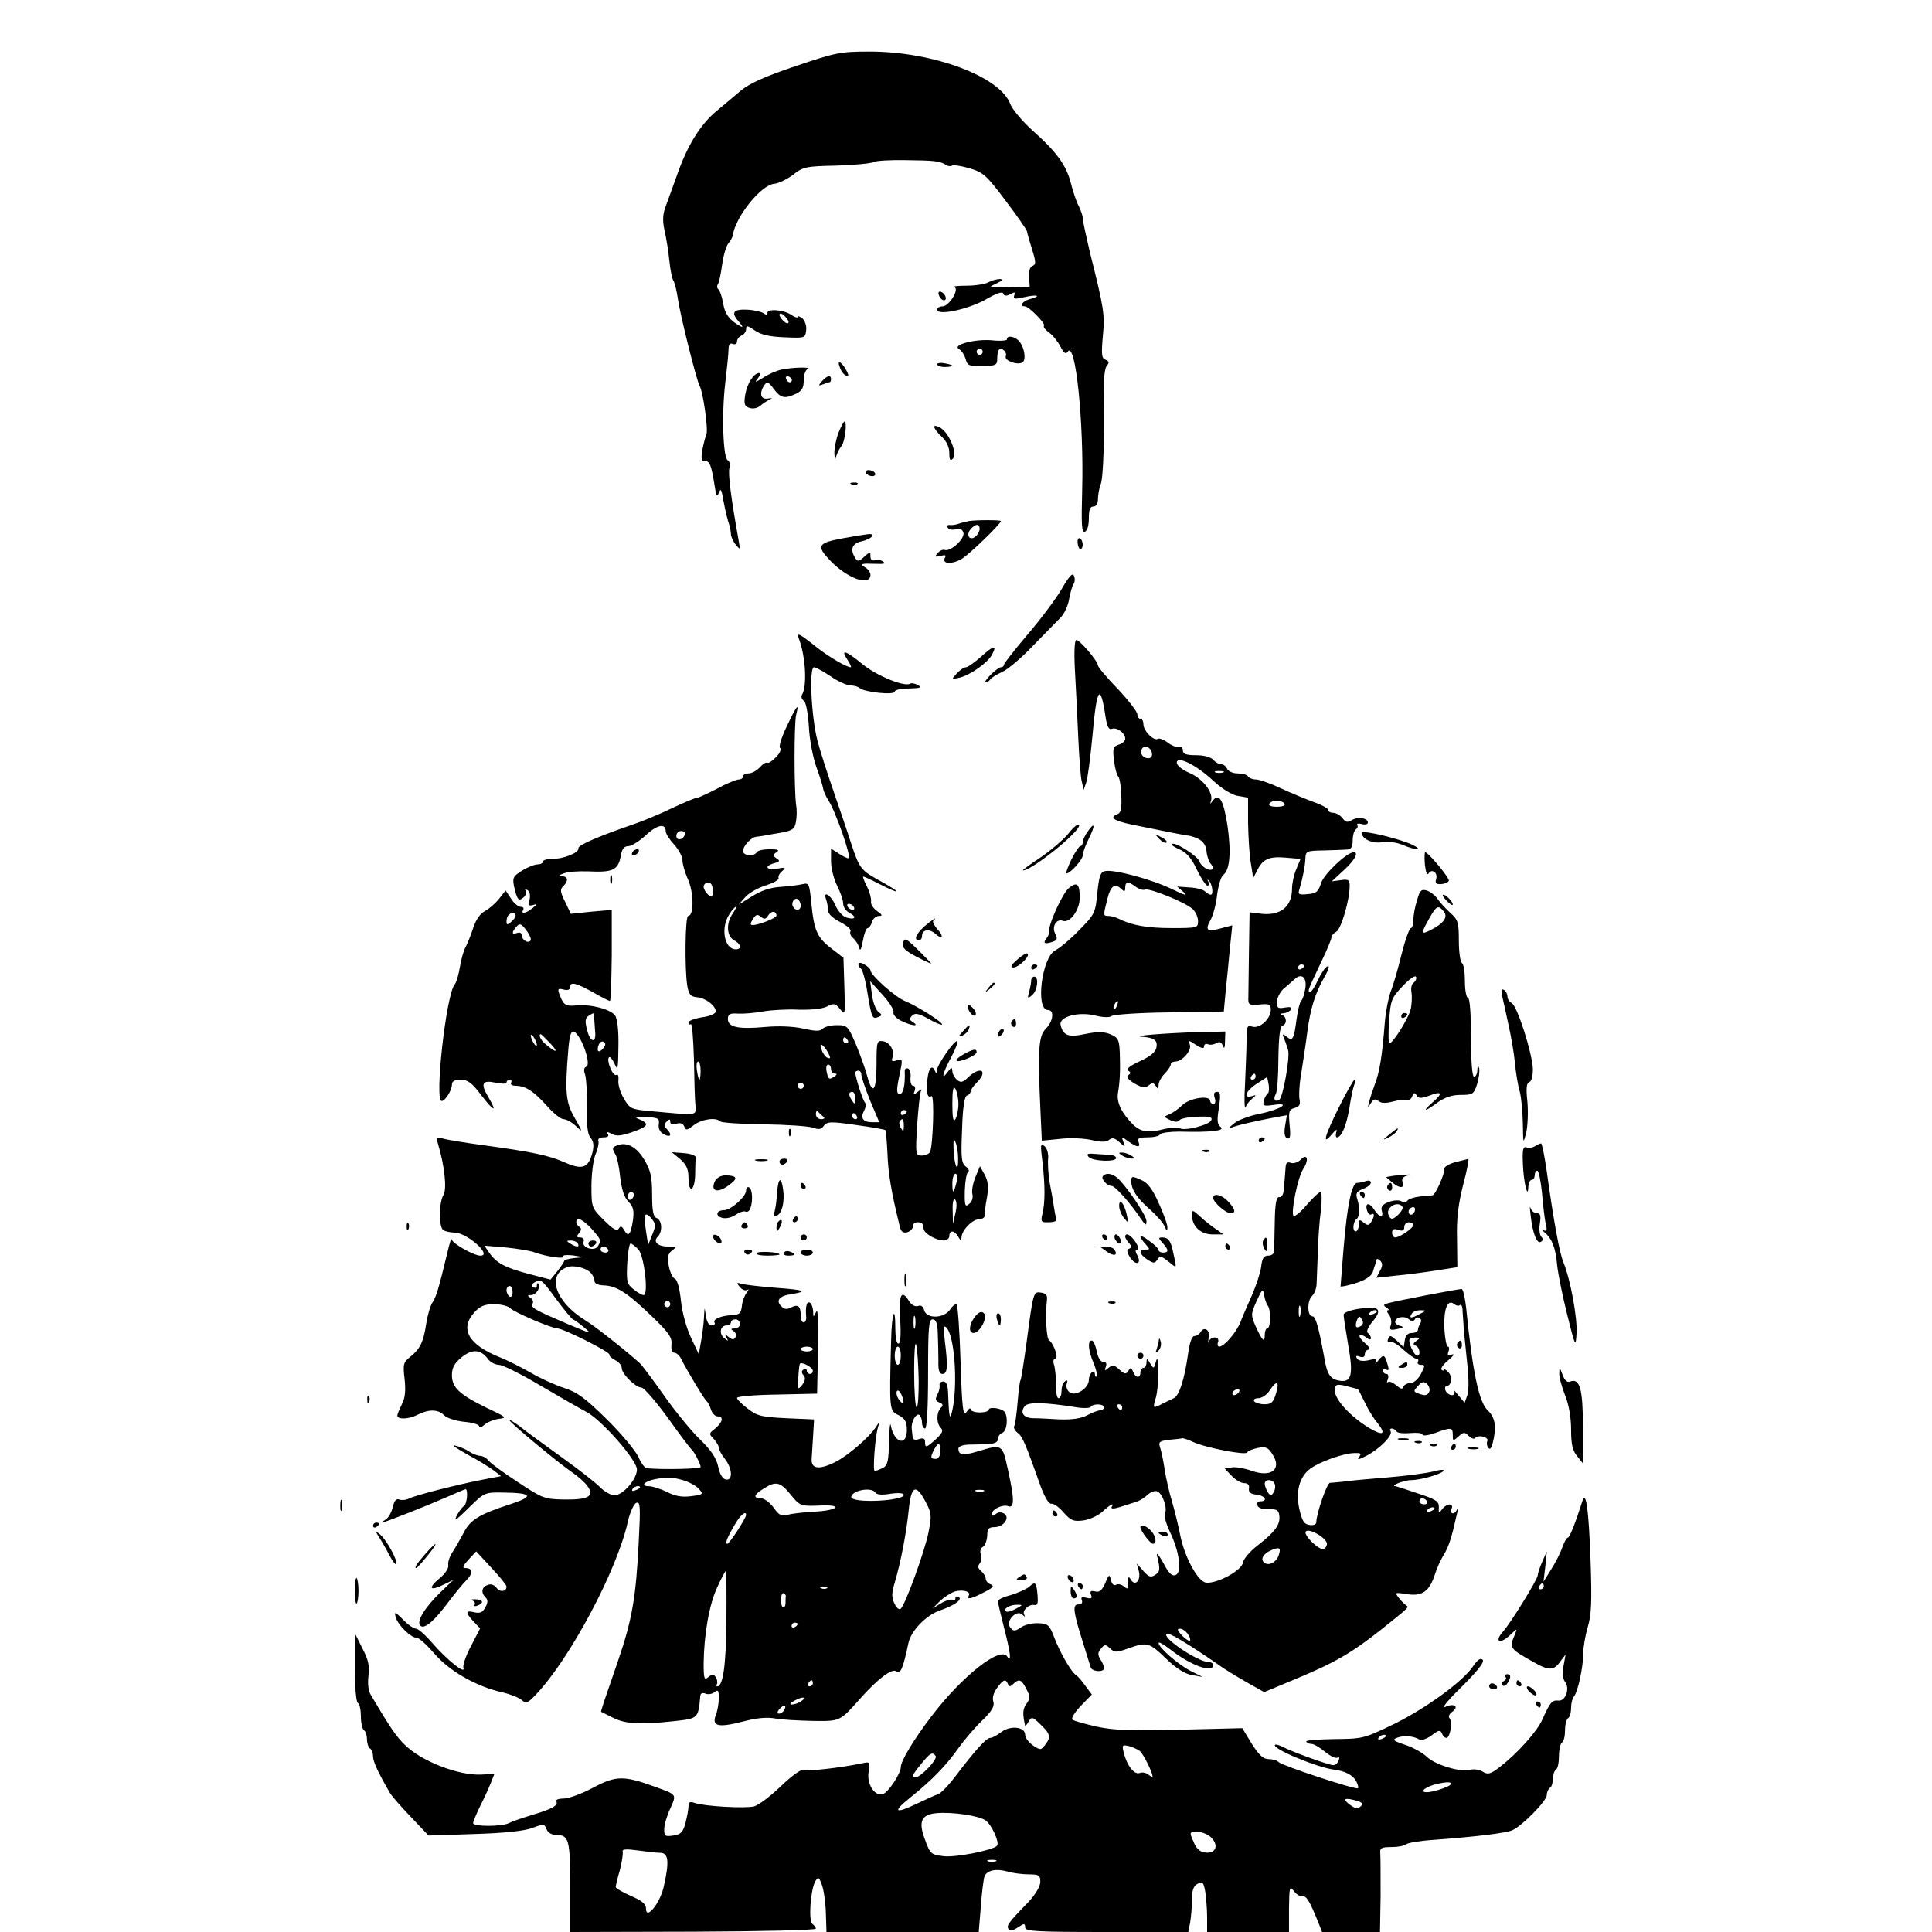 <?xml version="1.0" standalone="no"?>
<!DOCTYPE svg PUBLIC "-//W3C//DTD SVG 20010904//EN"
 "http://www.w3.org/TR/2001/REC-SVG-20010904/DTD/svg10.dtd">
<svg version="1.0" xmlns="http://www.w3.org/2000/svg"
 width="637pt" height="637pt" viewBox="0 0 637 637"
 preserveAspectRatio="xMidYMid meet">
<g transform="translate(0,637) scale(0.1,-0.1)"
fill="#000000" stroke="none">
<path d="M2623 6152 c-103 -35 -152 -57 -182 -82 -22 -19 -57 -48 -76 -64 -52
-42 -95 -109 -128 -200 -16 -45 -35 -97 -42 -116 -10 -26 -11 -47 -4 -80 6
-25 13 -70 16 -100 3 -30 9 -59 13 -65 4 -5 11 -32 15 -60 8 -56 62 -271 72
-288 11 -18 29 -146 22 -159 -3 -7 -9 -30 -13 -50 -5 -30 -4 -38 8 -38 16 0
21 -12 32 -80 5 -35 8 -41 14 -25 6 16 9 12 14 -20 4 -22 11 -54 16 -71 6 -17
10 -37 10 -45 0 -8 7 -24 16 -35 15 -18 15 -17 9 16 -25 140 -35 218 -30 237
3 12 0 23 -5 25 -16 5 -21 152 -9 253 6 50 11 100 11 113 0 16 5 22 14 18 8
-3 14 1 14 8 0 8 7 16 15 20 8 3 15 12 15 21 0 13 4 12 28 -4 19 -14 47 -21
97 -23 69 -3 70 -3 73 23 2 14 -4 31 -12 39 -9 7 -16 9 -16 5 0 -4 -10 -1 -23
8 -25 16 -77 20 -77 5 0 -7 -4 -7 -12 -1 -7 5 -32 11 -55 12 -47 2 -54 -10
-25 -42 12 -15 13 -18 2 -12 -35 19 -51 41 -56 77 -4 21 -11 41 -15 44 -5 3
-6 11 -2 17 4 6 10 35 14 65 4 29 13 60 20 69 7 8 14 20 15 27 9 61 92 165
136 170 15 1 43 15 63 30 33 26 43 28 144 30 59 2 114 7 122 12 7 4 54 7 104
6 97 -1 113 -3 133 -15 6 -5 16 -6 21 -3 5 3 31 -1 58 -9 44 -13 56 -23 118
-106 38 -50 70 -96 71 -102 1 -7 9 -34 17 -60 13 -41 13 -49 1 -54 -8 -3 -13
-17 -11 -37 l2 -31 -70 -2 c-67 -2 -69 -1 -40 12 20 10 24 14 12 15 -10 0 -28
-5 -39 -11 -11 -6 -43 -11 -72 -11 -28 0 -46 -2 -39 -5 17 -6 -18 -63 -39 -63
-10 0 -18 -5 -18 -11 0 -21 102 1 159 33 36 21 56 28 59 20 2 -8 9 -9 23 -2
15 8 17 7 13 -4 -4 -12 1 -13 32 -6 43 10 61 5 20 -6 -24 -6 -37 -24 -17 -24
13 0 70 -58 63 -64 -3 -4 4 -13 16 -22 12 -8 29 -29 38 -46 11 -22 18 -27 24
-18 26 41 54 -232 48 -456 -3 -114 -2 -141 9 -137 8 3 13 21 13 44 0 28 4 39
15 39 9 0 15 9 15 24 0 14 4 36 9 49 9 22 13 157 10 315 0 35 4 69 10 76 9 10
8 15 -4 20 -13 4 -14 18 -9 76 7 73 5 89 -43 280 -12 52 -23 101 -23 110 0 8
-6 26 -13 40 -8 14 -19 48 -26 75 -15 60 -47 104 -127 175 -33 30 -66 69 -73
87 -34 91 -255 173 -463 173 -97 0 -112 -3 -245 -48z m-23 -844 c0 -6 -7 -5
-15 2 -8 7 -15 17 -15 22 0 6 7 5 15 -2 8 -7 15 -17 15 -22z"/>
<path d="M3096 5396 c3 -9 11 -16 16 -16 13 0 5 23 -10 28 -7 2 -10 -2 -6 -12z"/>
<path d="M3320 5251 c0 -4 -22 -6 -49 -3 -57 5 -133 -15 -109 -29 9 -5 18 -20
22 -33 5 -21 11 -24 55 -23 44 1 49 3 49 24 0 13 2 26 5 29 10 10 29 -7 23
-21 -5 -14 38 -30 55 -20 13 8 7 49 -10 69 -14 17 -41 22 -41 7z m-80 -41 c0
-5 -4 -10 -10 -10 -5 0 -10 5 -10 10 0 6 5 10 10 10 6 0 10 -4 10 -10z"/>
<path d="M2769 5159 c4 -13 14 -25 20 -27 10 -3 10 0 2 16 -16 30 -33 38 -22
11z"/>
<path d="M3090 5169 c0 -5 11 -9 25 -9 14 0 25 2 25 4 0 2 -11 6 -25 8 -14 3
-25 1 -25 -3z"/>
<path d="M2575 5151 c-17 -4 -44 -16 -60 -27 -26 -16 -28 -16 -16 -1 7 9 9 17
4 17 -18 0 -40 -35 -46 -72 -5 -31 -2 -38 14 -43 12 -4 27 -1 37 8 9 8 24 17
32 21 8 3 5 4 -7 2 -25 -5 -31 17 -13 44 9 13 14 11 31 -12 23 -31 36 -34 74
-16 19 9 25 19 25 44 0 18 6 35 13 37 19 8 -54 6 -88 -2z m36 -34 c-1 -12 -15
-9 -19 4 -3 6 1 10 8 8 6 -3 11 -8 11 -12z"/>
<path d="M2710 5113 c-13 -15 -12 -16 4 -10 10 4 20 7 22 7 2 0 4 5 4 10 0 15
-13 12 -30 -7z"/>
<path d="M2765 4944 c-8 -20 -14 -51 -14 -68 1 -21 3 -25 6 -11 3 11 11 27 18
35 11 14 19 80 9 80 -2 0 -11 -16 -19 -36z"/>
<path d="M3080 4963 c0 -5 11 -20 25 -33 16 -15 25 -34 25 -54 0 -23 3 -27 12
-18 15 15 -10 80 -39 100 -13 8 -23 10 -23 5z"/>
<path d="M2855 4810 c3 -5 13 -10 21 -10 8 0 12 5 9 10 -3 6 -13 10 -21 10 -8
0 -12 -4 -9 -10z"/>
<path d="M2808 4773 c7 -3 16 -2 19 1 4 3 -2 6 -13 5 -11 0 -14 -3 -6 -6z"/>
<path d="M3194 4652 c-10 -2 -26 -6 -34 -9 -8 -3 -21 -5 -29 -4 -7 1 -10 -2
-6 -9 4 -6 15 -8 26 -5 13 4 21 1 25 -10 8 -19 -42 -66 -62 -58 -6 2 -16 -3
-23 -11 -10 -12 -9 -13 10 -9 15 4 20 3 15 -5 -13 -22 23 -24 56 -4 27 17 128
115 128 124 0 4 -82 4 -106 0z m36 -26 c0 -7 -6 -19 -14 -25 -19 -16 -32 5
-16 24 16 19 30 19 30 1z"/>
<path d="M2783 4596 c-88 -16 -93 -25 -45 -75 58 -60 132 -85 132 -46 0 8 -8
19 -17 24 -20 12 -14 14 37 12 25 -1 31 1 21 8 -8 5 -20 7 -28 4 -8 -3 -13 2
-13 12 0 17 -1 17 -21 -1 -17 -16 -22 -16 -29 -4 -18 28 -11 48 20 55 33 7 51
26 23 24 -10 -1 -46 -7 -80 -13z"/>
<path d="M3553 4580 c1 -11 5 -20 9 -20 11 0 10 28 -1 35 -6 3 -9 -4 -8 -15z"/>
<path d="M3501 4429 c-19 -33 -70 -101 -113 -151 -43 -51 -78 -95 -78 -100 0
-4 -4 -8 -10 -8 -5 0 -20 -11 -34 -25 -14 -14 -21 -25 -16 -25 5 0 12 5 15 10
4 6 21 16 38 24 18 7 64 46 102 86 39 40 80 82 92 94 12 12 25 40 28 61 4 22
11 45 15 50 4 6 5 17 1 26 -4 12 -15 1 -40 -42z"/>
<path d="M2634 4264 c22 -57 28 -157 10 -185 -3 -6 -1 -15 6 -19 7 -4 14 -40
17 -86 2 -44 14 -104 25 -134 11 -30 21 -62 22 -70 1 -8 9 -26 18 -40 23 -35
77 -190 66 -190 -5 0 -20 7 -33 16 l-25 16 0 -41 c0 -23 9 -59 20 -81 11 -22
20 -48 20 -59 0 -11 9 -25 21 -31 26 -14 18 -24 -11 -15 -12 4 -28 22 -36 41
-14 33 -42 50 -30 18 3 -9 6 -24 6 -35 0 -12 15 -26 40 -39 23 -12 38 -25 34
-31 -3 -6 1 -16 9 -22 8 -7 17 -21 20 -32 3 -13 7 -5 12 23 4 23 11 42 16 42
4 0 11 9 14 20 3 11 14 20 23 20 13 0 11 4 -6 16 -13 9 -22 23 -20 32 1 10 -5
32 -14 50 -9 17 -14 32 -12 32 3 0 27 -11 54 -25 69 -35 76 -31 10 6 -73 40
-75 42 -104 129 -13 41 -40 120 -59 175 -19 55 -43 129 -52 164 -20 78 -28
241 -11 241 6 0 31 -14 55 -30 24 -17 54 -30 66 -30 11 0 25 -4 30 -9 15 -13
115 -24 115 -11 0 5 21 10 48 10 37 1 43 3 29 11 -9 5 -21 8 -26 5 -18 -12
-111 26 -157 64 -56 46 -74 51 -50 15 9 -14 14 -25 11 -25 -14 0 -73 35 -110
64 -60 48 -70 53 -61 30z m181 -884 c3 -5 2 -10 -4 -10 -5 0 -13 5 -16 10 -3
6 -2 10 4 10 5 0 13 -4 16 -10z"/>
<path d="M3544 4163 c3 -54 8 -154 11 -222 3 -68 8 -136 12 -149 l6 -26 8 23
c5 12 14 82 21 156 14 159 26 176 43 62 5 -33 11 -44 21 -40 17 6 44 -14 44
-33 0 -7 -10 -16 -21 -19 -19 -6 -21 -13 -16 -52 3 -25 9 -48 13 -52 5 -3 10
-31 11 -63 2 -42 -1 -58 -12 -62 -29 -11 -14 -22 48 -35 137 -28 153 -31 179
-35 43 -7 63 -23 66 -52 1 -15 7 -33 13 -41 7 -7 10 -16 7 -18 -9 -10 -37 7
-43 24 -5 18 -82 67 -91 58 -3 -3 9 -11 26 -18 22 -10 39 -29 56 -66 14 -29
30 -53 35 -53 6 0 7 6 3 13 -4 6 -3 9 1 4 12 -10 17 -47 7 -47 -4 0 -13 5 -19
11 -6 6 -29 12 -51 13 l-41 3 22 -19 c15 -13 3 -10 -38 10 -65 32 -191 66
-221 60 -16 -3 -20 -16 -26 -72 -6 -66 -9 -71 -60 -123 -29 -30 -64 -59 -78
-66 -45 -22 -67 -197 -25 -197 22 0 18 -37 -7 -62 -24 -24 -27 -69 -17 -281
l4 -88 60 6 c33 4 80 2 105 -4 31 -7 48 -7 57 1 10 8 19 6 34 -8 19 -17 20
-17 13 1 -7 18 -6 18 16 2 30 -21 41 -22 34 -2 -5 12 2 15 29 15 20 0 39 4 42
10 3 5 32 9 63 9 103 -3 153 3 137 15 -12 9 -13 22 -6 64 6 42 5 52 -6 52 -10
0 -12 -6 -8 -20 4 -11 2 -20 -4 -20 -6 0 -11 5 -11 10 0 20 -67 10 -91 -13
-13 -13 -33 -27 -44 -31 -19 -8 -19 -8 3 -19 15 -7 26 -7 30 -1 4 6 30 11 59
12 40 2 51 -1 47 -11 -6 -16 -88 -37 -104 -27 -7 4 -28 3 -49 -2 -54 -14 -79
-11 -105 14 -38 38 -55 73 -50 104 7 40 8 80 6 135 -2 41 -5 48 -31 59 -23 9
-42 9 -82 1 -56 -12 -73 -6 -82 29 -7 28 60 46 117 31 25 -6 45 -6 51 -1 6 5
92 11 191 12 l179 3 6 65 c4 36 10 100 14 142 l8 77 -38 -10 c-46 -13 -53 -6
-33 29 8 15 18 52 21 82 4 30 13 60 20 65 22 16 27 74 14 164 -13 84 -28 109
-49 80 -8 -11 -9 -11 -5 1 8 27 -27 72 -70 91 -24 10 -43 25 -43 34 0 25 64
-7 120 -59 28 -26 60 -46 80 -50 l35 -6 0 -82 c1 -46 4 -105 9 -133 l8 -50 14
27 c19 37 40 45 96 40 l46 -4 -14 -34 c-8 -18 -14 -47 -14 -64 0 -61 -40 -92
-108 -82 l-32 4 -2 -126 c-1 -69 -2 -138 -2 -153 -1 -26 1 -28 37 -25 32 3 37
1 37 -17 0 -30 -36 -63 -61 -56 -17 6 -19 1 -19 -47 0 -29 -3 -93 -5 -143 -3
-49 -2 -83 2 -75 3 8 13 21 22 28 14 12 14 13 -1 8 -31 -9 -20 18 16 41 l34
22 5 -25 c2 -13 1 -27 -3 -29 -4 -3 -10 -13 -13 -24 -4 -17 -1 -19 32 -14 61
9 23 -15 -44 -29 -33 -6 -71 -20 -85 -31 -20 -16 -21 -19 -5 -13 19 7 71 19
144 33 l34 6 -6 -36 c-4 -24 -1 -37 7 -40 10 -4 12 7 8 44 -4 45 -2 51 17 56
15 4 19 11 16 27 -3 11 -1 53 6 91 6 39 15 97 19 130 10 78 26 130 56 182 15
26 19 41 11 37 -7 -2 -21 -23 -31 -44 -10 -22 -21 -40 -26 -40 -10 0 -9 3 38
102 18 37 32 72 32 77 0 6 7 14 16 19 16 9 44 104 44 151 0 20 -4 23 -30 19
l-29 -4 39 36 c37 34 51 60 33 60 -23 -1 -97 -71 -107 -101 -9 -29 -16 -35
-44 -37 -29 -3 -33 -1 -28 15 12 40 19 78 20 102 1 25 4 26 61 27 33 1 68 2
78 3 12 1 17 9 17 30 0 17 5 33 10 36 6 4 8 10 5 15 -3 4 4 6 15 3 11 -3 20
-1 20 5 0 15 -32 20 -53 8 -14 -9 -21 -7 -31 7 -7 9 -21 17 -30 17 -9 0 -16 4
-16 9 0 5 -21 17 -47 26 -27 10 -76 30 -110 46 -34 16 -71 29 -82 29 -11 0
-23 5 -26 10 -3 6 -19 10 -35 10 -15 0 -30 7 -34 15 -3 8 -12 15 -19 15 -8 0
-20 7 -27 15 -8 9 -30 15 -56 15 -33 0 -44 4 -44 16 0 9 -6 14 -12 11 -7 -2
-24 4 -37 14 -13 10 -28 16 -33 13 -13 -9 -48 26 -48 48 0 10 -4 18 -10 18 -5
0 -10 7 -10 15 0 8 -29 46 -65 84 -36 37 -65 72 -65 77 0 14 -60 84 -71 84 -6
0 -8 -37 -5 -97z m254 -276 c2 -10 -3 -17 -12 -17 -18 0 -29 16 -21 31 9 14
29 6 33 -14z m235 -64 c-7 -2 -19 -2 -25 0 -7 3 -2 5 12 5 14 0 19 -2 13 -5z
m202 -103 c4 -6 -7 -10 -25 -10 -18 0 -29 4 -25 10 3 6 15 10 25 10 10 0 22
-4 25 -10z m-490 -274 c11 -8 24 -12 31 -9 15 5 132 -42 156 -64 10 -9 18 -27
18 -40 0 -22 -2 -23 -87 -23 -80 0 -132 9 -175 31 -10 5 -25 9 -33 9 -18 0
-18 0 -4 56 11 44 25 54 47 32 9 -9 12 -8 12 5 0 21 10 22 35 3z m555 -260 c0
-3 -4 -8 -10 -11 -5 -3 -10 -1 -10 4 0 6 5 11 10 11 6 0 10 -2 10 -4z m3 -79
c-3 -18 -9 -34 -13 -37 -4 -3 -11 -30 -15 -60 -9 -68 -13 -74 -33 -58 -14 11
-15 10 -8 -7 5 -11 10 -28 13 -37 7 -23 -17 -157 -29 -164 -14 -9 -21 2 -12
18 5 7 9 60 9 117 1 71 5 106 13 109 16 5 15 29 0 35 -8 3 -7 6 4 6 9 1 20 6
24 12 5 8 -1 10 -20 7 -22 -4 -26 -2 -26 18 0 13 10 32 21 43 12 10 29 25 38
33 24 22 42 3 34 -35z m-620 -52 c-3 -9 -8 -14 -10 -11 -3 3 -2 9 2 15 9 16
15 13 8 -4z m457 -235 c0 -5 -5 -10 -11 -10 -5 0 -7 5 -4 10 3 6 8 10 11 10 2
0 4 -4 4 -10z"/>
<path d="M3235 4205 c-22 -19 -44 -35 -50 -35 -7 0 -20 -9 -31 -21 -18 -20
-18 -20 11 -13 35 9 92 49 106 76 18 33 4 30 -36 -7z"/>
<path d="M2594 3975 c-18 -37 -27 -68 -22 -71 5 -3 0 -17 -13 -30 -12 -13 -25
-21 -29 -19 -4 3 -15 -4 -25 -15 -10 -11 -26 -20 -37 -20 -10 0 -18 -4 -18
-10 0 -5 -6 -10 -14 -10 -8 0 -40 -13 -71 -30 -31 -16 -61 -30 -66 -30 -5 0
-42 -15 -82 -34 -39 -19 -99 -44 -132 -55 -116 -40 -180 -68 -178 -78 3 -15
-52 -36 -88 -35 -16 0 -29 -4 -29 -9 0 -5 -8 -9 -17 -9 -10 0 -33 -9 -51 -20
-30 -19 -33 -24 -27 -53 10 -44 15 -50 31 -36 7 6 11 16 7 22 -4 6 -1 7 6 2 8
-4 10 -17 7 -31 -5 -19 -3 -22 11 -18 16 5 15 3 -1 -10 -22 -18 -40 -21 -31
-6 3 6 0 10 -8 10 -8 0 -23 12 -32 27 l-18 27 -22 -28 c-12 -15 -33 -33 -46
-40 -15 -7 -30 -28 -39 -56 -8 -25 -20 -54 -26 -65 -6 -11 -14 -40 -18 -65 -4
-24 -11 -49 -17 -56 -28 -33 -67 -384 -43 -384 12 0 33 34 34 53 0 12 8 17 29
17 23 0 37 -10 67 -50 43 -56 55 -60 24 -7 -27 45 -20 57 25 47 20 -4 35 -4
35 1 0 5 5 9 11 9 5 0 7 -4 4 -10 -3 -6 4 -10 17 -10 32 -1 58 -18 102 -67 21
-24 45 -43 54 -43 9 0 27 -10 40 -22 24 -23 24 -22 -3 26 -30 51 -33 84 -21
229 5 58 13 69 32 42 23 -32 41 -98 27 -102 -8 -3 -9 -12 -4 -26 4 -12 7 -60
6 -107 -1 -60 2 -90 12 -101 10 -12 12 -26 6 -50 -13 -50 -33 -57 -90 -32 -54
24 -108 35 -268 57 -60 8 -121 18 -134 22 -22 6 -23 5 -17 -17 22 -73 30 -150
18 -169 -15 -25 -16 -107 0 -116 6 -4 23 -8 38 -8 42 -2 124 -76 84 -76 -22 0
-94 41 -95 54 -1 6 -7 -14 -14 -44 -30 -125 -37 -146 -50 -166 -7 -11 -16 -43
-20 -70 -9 -59 -20 -82 -53 -108 -22 -18 -24 -24 -18 -73 4 -38 2 -62 -9 -83
-8 -16 -15 -33 -15 -37 0 -14 38 -13 68 3 36 18 67 18 87 -3 9 -9 39 -18 66
-21 27 -2 49 -9 49 -15 0 -5 8 -3 18 6 9 8 31 17 47 19 28 3 24 6 -40 36 -90
44 -115 67 -115 108 0 24 8 39 31 58 35 29 64 28 88 -5 7 -10 24 -19 36 -19
12 0 74 -31 136 -68 63 -37 131 -76 152 -87 50 -26 167 -159 167 -190 0 -32
-46 -85 -74 -85 -12 0 -33 12 -47 26 -13 14 -71 59 -128 100 -57 41 -119 86
-137 101 -19 14 -34 23 -34 20 0 -7 158 -138 203 -169 21 -14 46 -36 54 -48
24 -33 3 -45 -76 -44 -66 1 -73 4 -153 57 -46 30 -90 62 -97 71 -7 9 -20 16
-28 16 -7 0 -24 6 -36 14 -12 8 -33 17 -47 20 -14 4 4 -9 40 -29 36 -19 76
-44 89 -54 l23 -18 -63 -12 c-86 -17 -220 -51 -241 -62 -10 -5 -24 -6 -32 -3
-10 4 -16 -4 -21 -25 -4 -17 -14 -35 -23 -41 -9 -5 -15 -10 -12 -10 8 0 147
55 213 84 32 14 60 26 62 26 9 0 5 -49 -5 -55 -10 -6 -34 -45 -27 -45 2 0 24
20 49 45 44 43 48 45 104 44 99 -1 107 -12 28 -38 -105 -34 -134 -52 -156 -96
-12 -22 -28 -51 -37 -64 -9 -14 -15 -32 -13 -42 2 -9 -11 -29 -29 -43 -39 -33
-32 -43 13 -21 l33 16 -42 -40 c-53 -52 -81 -97 -67 -111 13 -13 46 15 94 80
19 25 44 56 57 69 24 24 22 41 -3 41 -11 0 -7 8 10 27 l26 28 50 -54 c27 -29
50 -57 50 -62 0 -17 -22 -20 -33 -4 -8 10 -19 14 -30 9 -19 -7 -22 -25 -6 -41
8 -8 8 -17 -1 -33 -9 -16 -17 -20 -36 -16 -30 8 -30 -1 -3 -30 l22 -23 -30
-58 c-17 -32 -28 -64 -25 -72 8 -24 -54 26 -101 80 -23 27 -48 49 -55 49 -8 0
-27 13 -43 30 -27 27 -30 27 -24 7 8 -26 50 -67 69 -67 8 0 34 -24 59 -53 49
-57 138 -108 224 -127 26 -6 55 -18 63 -25 14 -13 20 -11 47 18 111 116 268
410 303 570 7 31 20 59 28 62 13 5 14 -11 8 -127 -9 -184 -22 -258 -67 -390
-47 -136 -59 -171 -57 -172 2 -1 20 -10 40 -20 40 -20 89 -23 198 -11 83 9 82
8 89 84 1 8 7 11 17 7 9 -4 23 -1 30 5 11 9 14 6 14 -19 0 -17 -4 -42 -10 -57
-14 -37 8 -42 90 -21 45 12 80 15 106 10 21 -4 77 -7 124 -8 92 -1 88 -3 161
79 55 61 101 96 115 84 13 -10 22 12 39 93 8 40 57 91 101 107 52 18 78 37 65
46 -6 3 -11 1 -11 -5 0 -6 -4 -8 -10 -5 -5 3 -22 -2 -37 -11 l-28 -17 25 25
c14 13 36 27 49 31 27 7 53 -1 45 -14 -8 -14 9 -11 50 11 30 15 35 21 23 26
-10 3 -17 12 -17 19 0 7 -7 18 -15 25 -11 9 -12 16 -5 25 6 7 7 20 4 30 -4 10
-1 21 7 25 7 5 13 21 14 37 0 22 5 28 24 28 30 0 53 32 31 45 -9 5 -19 5 -27
-2 -9 -7 -13 -7 -13 0 0 16 36 33 54 26 21 -8 21 23 -1 121 -18 84 -19 84 -98
60 -50 -15 -65 -13 -65 9 0 7 14 12 33 13 17 0 47 1 65 2 22 1 32 6 32 16 0 9
7 18 15 21 15 6 20 51 7 69 -9 12 -52 18 -52 7 0 -5 -13 -9 -30 -9 -16 0 -30
5 -30 11 0 5 -6 2 -13 -9 -12 -15 -15 9 -20 165 -3 100 -9 185 -13 189 -3 3
-13 -4 -21 -16 -21 -31 -78 -32 -86 -3 -3 13 -11 18 -20 14 -10 -3 -21 3 -29
15 -26 42 -35 24 -30 -59 3 -52 1 -80 -6 -80 -6 0 -10 21 -10 46 0 88 -12 57
-14 -37 -6 -231 -6 -230 25 -245 21 -12 27 -21 27 -49 0 -55 -42 -43 -53 15
-2 14 -5 -10 -6 -52 -1 -65 -4 -79 -20 -88 -11 -5 -23 -10 -27 -10 -7 0 1 112
11 145 6 20 6 20 -7 0 -24 -36 -93 -95 -135 -116 -53 -26 -79 -22 -77 11 1 14
3 49 5 78 l3 52 -92 4 c-80 4 -95 7 -126 31 -20 15 -36 31 -36 36 0 5 59 10
132 11 l132 3 3 145 c2 94 0 138 -6 125 -9 -19 -10 -19 -10 2 -1 12 -5 25 -11
28 -10 6 -15 -13 -12 -47 1 -10 -3 -18 -8 -18 -6 0 -10 10 -10 23 0 31 -9 38
-32 26 -13 -7 -22 -6 -32 4 -19 19 -7 34 32 40 58 9 46 14 -50 21 -51 4 -102
10 -113 13 -17 5 -18 4 -6 -10 7 -9 18 -14 25 -10 6 4 5 0 -2 -9 -7 -9 -15
-29 -16 -45 -3 -23 -8 -28 -32 -29 -38 -2 -65 -14 -58 -25 3 -5 -2 -9 -10 -9
-9 0 -16 12 -19 33 -4 30 -4 30 -6 -8 -1 -22 -6 -58 -10 -80 l-7 -40 -26 55
c-15 32 -29 83 -33 122 -4 39 -12 69 -20 72 -7 2 -16 21 -20 42 -5 30 -3 41
11 51 16 12 15 13 -13 13 -35 0 -51 16 -34 33 16 16 14 54 -4 61 -11 4 -15 23
-15 77 0 59 -5 80 -25 114 -25 43 -58 61 -89 49 -19 -7 -19 -9 -6 -32 5 -9 12
-43 15 -75 5 -39 13 -65 27 -79 16 -16 19 -29 15 -60 -7 -48 -15 -59 -29 -34
-8 14 -12 15 -18 5 -6 -9 -19 -2 -49 28 -40 40 -41 42 -41 112 0 39 6 86 13
104 8 18 12 38 10 45 -3 7 4 12 17 12 13 0 19 4 14 11 -5 8 -1 8 14 0 15 -8
32 -6 71 8 51 18 54 27 11 44 -8 3 5 5 30 4 40 -2 45 -4 42 -24 -2 -14 4 -26
17 -33 23 -12 28 -1 9 18 -9 9 -9 15 0 24 9 9 12 9 12 -1 0 -8 7 -10 20 -6 13
4 22 1 26 -9 5 -14 9 -13 31 4 26 20 73 27 87 13 4 -5 69 -9 144 -10 75 -1
148 -6 162 -11 19 -7 28 -6 36 6 11 14 22 15 105 3 52 -7 96 -15 98 -17 2 -2
5 -36 7 -76 2 -63 12 -126 40 -239 4 -20 11 -25 25 -22 10 3 19 12 19 19 0 13
10 17 28 12 4 -2 7 -10 7 -18 0 -16 40 -40 68 -40 9 0 17 7 17 15 0 20 17 19
29 -2 8 -14 11 -15 11 -3 1 24 36 60 58 60 11 0 19 6 19 13 -1 6 2 33 7 58 6
35 4 54 -7 75 l-16 29 -15 -36 c-8 -20 -13 -45 -10 -56 3 -11 -1 -25 -10 -32
-14 -12 -16 -7 -15 43 1 31 6 59 11 62 5 3 2 11 -8 18 -14 11 -16 28 -12 121
2 73 8 110 16 113 7 2 12 8 12 13 0 5 9 18 20 29 39 39 14 57 -27 19 -18 -18
-25 -20 -38 -9 -8 7 -15 20 -15 29 -1 13 -3 13 -15 -3 -23 -31 -18 -6 11 48
14 26 23 50 20 53 -7 7 -66 -77 -67 -96 0 -10 -2 -12 -6 -3 -9 23 -21 12 -25
-25 -6 -43 0 -66 13 -57 11 6 5 -168 -5 -185 -4 -6 -16 -11 -28 -11 -19 0 -20
4 -14 101 4 56 9 107 13 113 4 6 -1 5 -10 -3 -15 -12 -17 -12 -11 3 3 9 1 16
-5 16 -7 0 -10 12 -9 26 2 15 -2 29 -8 31 -7 2 -12 -2 -11 -9 2 -46 -5 -75
-16 -75 -11 0 -12 11 -2 59 12 57 12 58 -8 52 -14 -5 -19 -3 -15 7 9 23 -7 52
-30 56 -21 3 -22 -1 -22 -77 0 -88 -13 -104 -31 -37 -6 23 -23 70 -37 104 -26
60 -28 63 -63 63 -19 0 -40 -5 -47 -12 -9 -9 -24 -8 -65 1 -32 7 -80 9 -124 5
-88 -8 -123 -1 -123 26 0 16 6 20 33 18 17 -1 55 2 82 7 28 5 81 8 119 6 43
-1 79 3 94 11 21 11 26 10 42 -9 17 -22 17 -19 14 73 l-3 96 -40 31 c-47 36
-57 59 -66 149 -6 63 -8 68 -28 63 -12 -3 -44 -7 -72 -9 -34 -2 -65 -12 -95
-31 l-45 -28 23 26 c13 14 44 31 68 38 24 8 43 18 41 24 -2 5 3 16 12 23 14
12 11 13 -16 8 -37 -6 -45 8 -10 18 18 5 20 8 7 16 -13 9 -13 11 0 20 11 7 6
10 -22 10 -20 0 -40 -4 -43 -10 -9 -15 -45 -12 -45 4 0 17 26 45 43 47 7 1 17
2 22 3 6 1 31 6 57 10 40 7 48 12 52 35 3 14 4 40 1 56 -7 51 -7 269 0 298 11
43 2 32 -31 -38z m-399 -346 c0 -8 13 -28 28 -44 15 -17 27 -39 27 -51 0 -12
8 -41 19 -65 19 -44 19 -119 0 -119 -10 0 -12 -175 -3 -230 5 -29 11 -36 32
-38 28 -2 62 -28 62 -47 0 -7 -20 -16 -45 -19 -25 -4 -45 -12 -45 -17 0 -6 3
-8 8 -6 4 3 8 -50 10 -116 1 -67 3 -135 5 -152 2 -34 10 -33 -142 -19 -71 6
-74 8 -94 42 -12 20 -20 47 -18 60 1 14 -1 22 -7 18 -11 -7 -34 49 -24 58 3 4
11 -6 18 -21 11 -25 12 -19 13 58 1 54 -4 91 -11 101 -16 21 -82 38 -129 33
-31 -3 -38 1 -48 21 -15 34 -14 37 9 31 13 -3 20 0 20 10 0 18 23 11 83 -23
23 -13 44 -24 48 -24 3 0 5 67 6 150 l0 150 -68 -6 -67 -7 -19 40 c-16 32 -17
41 -6 51 18 18 16 32 -4 33 -14 0 -12 3 5 9 13 6 49 8 82 7 79 -4 97 4 106 47
4 26 11 36 25 36 11 0 36 16 57 35 38 36 67 42 67 14z m63 -11 c-6 -18 -28
-21 -28 -4 0 9 7 16 16 16 9 0 14 -5 12 -12z m92 -184 c0 -22 -2 -25 -15 -14
-8 7 -15 19 -15 26 0 8 7 14 15 14 10 0 15 -10 15 -26z m290 -50 c0 -16 -16
-19 -25 -4 -8 13 4 32 16 25 5 -4 9 -13 9 -21z m-224 -26 c-23 -32 -20 -75 4
-88 23 -12 27 -30 6 -30 -38 0 -51 71 -21 116 8 13 18 24 21 24 3 0 -2 -10
-10 -22z m144 -7 c0 -8 -59 -31 -78 -31 -9 0 -9 5 0 19 10 16 15 18 27 8 11
-9 16 -8 24 5 10 16 27 15 27 -1z m-860 0 c0 -5 -7 -14 -15 -21 -12 -10 -15
-10 -15 2 0 8 3 18 7 21 9 10 23 9 23 -2z m50 -78 c0 -7 -7 -10 -15 -7 -8 4
-15 12 -15 20 0 8 -6 11 -15 8 -18 -7 -19 2 -2 21 10 11 15 10 29 -8 10 -12
18 -27 18 -34z m209 -260 c1 -10 2 -29 3 -43 5 -41 -16 -38 -26 3 -8 30 -7 40
5 48 18 11 18 12 18 -8z m-189 -88 c0 -5 -5 -3 -10 5 -5 8 -10 20 -10 25 0 6
5 3 10 -5 5 -8 10 -19 10 -25z m46 3 c28 -30 17 -30 -18 0 -16 13 -24 32 -15
32 2 0 16 -14 33 -32z m979 12 c3 -5 1 -10 -4 -10 -6 0 -11 5 -11 10 0 6 2 10
4 10 3 0 8 -4 11 -10z m-806 -26 c-14 -18 -24 -11 -15 11 3 9 11 13 16 10 8
-5 7 -11 -1 -21z m742 -16 c8 -16 8 -19 -2 -16 -6 2 -16 14 -20 27 -11 27 6
19 22 -11z m-421 -58 c0 -16 -2 -30 -4 -30 -2 0 -6 14 -8 30 -3 17 -1 30 4 30
4 0 8 -13 8 -30z m430 5 c0 -8 6 -15 13 -15 8 0 7 -3 -3 -10 -17 -11 -19 -9
-25 19 -2 11 0 21 6 21 5 0 9 -7 9 -15z m100 -19 c0 -7 13 -45 29 -85 l30 -71
-24 0 c-30 0 -39 14 -26 38 6 11 7 23 2 28 -7 8 -31 83 -31 98 0 3 5 6 10 6 6
0 10 -6 10 -14z m-190 -36 c0 -5 -4 -10 -10 -10 -5 0 -10 5 -10 10 0 6 5 10
10 10 6 0 10 -4 10 -10z m510 -60 c0 -19 -5 -42 -10 -50 -7 -11 -10 4 -10 50
0 46 3 61 10 50 5 -8 10 -31 10 -50z m-340 18 c0 -19 -2 -20 -10 -8 -13 19
-13 30 0 30 6 0 10 -10 10 -22z m-105 -60 c6 -4 2 -8 -7 -8 -10 0 -18 7 -18
17 0 9 3 12 8 7 4 -5 12 -12 17 -16z m275 18 c0 -3 -4 -8 -10 -11 -5 -3 -10
-1 -10 4 0 6 5 11 10 11 6 0 10 -2 10 -4z m-165 -16 c3 -5 1 -10 -4 -10 -6 0
-11 5 -11 10 0 6 2 10 4 10 3 0 8 -4 11 -10z m155 -32 c0 -18 -2 -20 -9 -8 -6
8 -7 18 -5 22 9 14 14 9 14 -14z m179 -107 c1 -52 -12 -28 -15 27 -1 33 0 41
6 27 5 -11 9 -35 9 -54z m-5 -78 c-10 -40 -14 -41 -14 -5 0 18 5 32 10 32 6 0
8 -11 4 -27z m-1064 -42 c0 -6 -4 -13 -10 -16 -5 -3 -10 1 -10 9 0 9 5 16 10
16 6 0 10 -4 10 -9z m1060 -61 l-8 -35 -1 45 c-1 27 3 40 8 35 6 -6 6 -25 1
-45z m-990 -41 c0 -4 -5 -20 -12 -36 l-11 -28 -7 45 c-4 25 -5 49 -2 54 5 9
32 -21 32 -35z m-209 -11 c32 -37 32 -37 20 -57 -11 -18 -54 -5 -47 15 3 8 -1
14 -11 14 -12 0 -13 3 -4 14 8 10 9 16 1 21 -5 3 -10 10 -10 16 0 19 23 8 51
-23z m-46 -48 c8 -13 -5 -13 -25 0 -13 8 -13 10 2 10 9 0 20 -4 23 -10z m200
-20 c19 -21 34 -150 17 -150 -5 0 -20 8 -33 19 -22 17 -24 25 -21 85 2 36 7
66 11 66 4 0 16 -9 26 -20z m-343 -9 c38 -14 100 -23 95 -14 -3 5 11 6 31 4
l37 -6 -32 -3 c-18 -2 -33 -6 -33 -10 -1 -4 -11 -19 -23 -34 l-22 -27 -73 19
c-78 21 -105 35 -130 71 l-15 22 71 -6 c39 -4 81 -11 94 -16z m243 9 c3 -5 -1
-10 -9 -10 -9 0 -16 5 -16 10 0 6 4 10 9 10 6 0 13 -4 16 -10z m-58 -76 c7 -7
13 -19 13 -27 0 -9 11 -14 29 -15 43 -1 78 -23 157 -99 59 -56 70 -73 68 -95
-2 -17 2 -28 9 -28 7 0 17 -9 22 -19 21 -42 78 -136 85 -141 4 -3 10 -15 14
-27 4 -13 14 -23 22 -23 21 0 17 -19 -8 -40 -21 -16 -21 -18 -5 -34 9 -10 17
-23 17 -29 0 -7 9 -23 20 -37 25 -32 27 -73 3 -68 -11 2 -20 18 -25 42 -6 29
-23 54 -61 91 -28 27 -81 92 -117 143 -36 51 -72 99 -80 107 -48 43 -150 124
-182 143 -97 60 -127 149 -58 174 20 8 62 -2 77 -18z m-112 -89 c27 -36 51
-65 54 -65 3 -1 20 -12 36 -26 28 -23 24 -22 -52 10 -110 47 -125 55 -117 68
4 5 0 14 -7 19 -11 7 -11 9 2 9 17 0 34 28 24 38 -3 3 -5 0 -5 -7 0 -7 -5 -9
-11 -5 -8 4 -7 9 2 15 22 14 24 12 74 -56z m-145 24 c0 -11 -4 -17 -10 -14 -5
3 -10 13 -10 21 0 8 5 14 10 14 6 0 10 -9 10 -21z m520 -39 c0 -5 -4 -10 -10
-10 -5 0 -10 5 -10 10 0 6 5 10 10 10 6 0 10 -4 10 -10z m-528 -13 c13 -14
138 -67 156 -67 19 0 173 -77 171 -86 -1 -5 8 -13 20 -19 11 -5 21 -17 21 -26
0 -19 46 -64 65 -64 8 0 47 -45 87 -100 39 -55 75 -102 79 -105 8 -7 29 -47
29 -57 0 -6 -121 -9 -177 -4 -7 0 -20 18 -29 39 -10 20 -56 76 -104 123 -71
70 -97 89 -141 103 -30 10 -79 32 -109 50 -30 17 -75 40 -100 50 -106 42 -136
95 -85 150 18 20 34 26 64 26 22 0 46 -6 53 -13z m1335 -64 c-3 -10 -5 -2 -5
17 0 19 2 27 5 18 2 -10 2 -26 0 -35z m-577 12 c0 -8 -8 -15 -17 -15 -14 0
-15 -2 -4 -9 7 -5 10 -14 6 -20 -5 -9 -11 -9 -23 1 -13 11 -14 11 -7 -2 8 -13
6 -13 -7 -2 -19 15 -13 42 8 42 8 0 14 5 14 10 0 6 7 10 15 10 8 0 15 -7 15
-15z m652 -32 c1 -27 2 -67 2 -90 -1 -30 3 -43 13 -43 17 0 19 22 8 110 -5 43
-4 52 5 43 27 -25 38 -182 21 -268 -9 -43 -12 -33 -15 50 -1 28 -5 40 -16 40
-8 0 -14 -6 -12 -13 1 -7 -2 -21 -8 -31 -7 -15 -6 -20 7 -25 12 -5 14 -9 5
-18 -15 -15 -15 -51 0 -66 9 -9 5 -17 -16 -37 -32 -29 -36 -30 -36 -9 0 11 -6
14 -20 9 -13 -4 -20 -2 -21 7 -1 7 -2 20 -3 28 -2 22 14 51 25 45 5 -4 9 -15
9 -26 0 -10 5 -19 10 -19 6 0 10 67 10 180 0 153 2 180 15 180 11 0 16 -13 17
-47z m-63 -155 c0 -49 -2 -88 -7 -88 -4 0 -8 53 -8 118 0 64 3 104 7 87 4 -16
7 -69 8 -117z m-349 104 c0 -4 -9 -8 -20 -8 -11 0 -20 4 -20 8 0 4 9 8 20 8
11 0 20 -4 20 -8z m290 -22 c0 -16 -4 -30 -10 -30 -5 0 -10 14 -10 30 0 17 5
30 10 30 6 0 10 -13 10 -30z m-290 -50 c0 -6 -4 -10 -10 -10 -5 0 -10 5 -10
11 0 5 -5 7 -10 4 -8 -5 -8 -11 -1 -19 8 -9 6 -18 -4 -32 -15 -18 -15 -16 -13
21 1 22 3 43 5 48 5 9 43 -11 43 -23z m299 -105 c0 -5 -6 -1 -14 9 -8 10 -11
24 -8 29 6 10 21 -16 22 -38z m121 -160 c0 -16 -6 -25 -15 -25 -18 0 -18 5 -5
31 14 26 20 24 20 -6z m-849 -95 c20 -6 44 -18 53 -29 16 -17 15 -19 -25 -24
-31 -4 -53 0 -80 14 -21 10 -48 19 -61 19 -28 0 -12 17 22 23 43 8 54 7 91 -3z
m356 -48 c30 -37 32 -38 93 -36 41 2 59 -1 52 -8 -5 -5 -36 -11 -68 -12 -33
-2 -71 -6 -85 -10 -22 -6 -30 -3 -48 23 -13 17 -31 31 -42 31 -27 0 -24 12 9
32 40 26 55 22 89 -20z m-497 24 c0 -2 -7 -7 -16 -10 -8 -3 -12 -2 -9 4 6 10
25 14 25 6z m776 -17 c4 -7 22 -9 50 -4 27 4 44 2 44 -4 0 -12 -70 -22 -131
-19 -31 2 -45 7 -42 15 8 21 68 30 79 12z m167 -33 c19 -36 19 -44 8 -100 -13
-63 -75 -234 -91 -250 -5 -5 -14 2 -21 17 -10 21 -9 36 1 69 20 68 38 161 46
238 8 83 24 90 57 26z m190 37 c-7 -2 -19 -2 -25 0 -7 3 -2 5 12 5 14 0 19 -2
13 -5z m-783 -78 c0 -10 -55 -95 -62 -95 -9 0 1 24 27 67 17 29 35 43 35 28z
m-65 -347 c-1 -147 -11 -218 -30 -218 -4 0 -4 4 -1 8 2 4 1 14 -4 22 -7 11
-11 11 -24 1 -14 -12 -16 -7 -16 45 1 93 18 194 45 251 13 29 26 53 28 53 2 0
3 -73 2 -162z m332 106 c-3 -3 -12 -4 -19 -1 -8 3 -5 6 6 6 11 1 17 -2 13 -5z
m-136 -27 c-1 -4 -1 -14 -1 -22 0 -8 -3 -15 -7 -15 -5 0 -8 11 -8 25 0 14 4
24 8 22 5 -1 8 -6 8 -10z m39 -91 c0 -3 -4 -8 -10 -11 -5 -3 -10 -1 -10 4 0 6
5 11 10 11 6 0 10 -2 10 -4z m50 -196 c0 -5 -5 -10 -11 -10 -5 0 -7 5 -4 10 3
6 8 10 11 10 2 0 4 -4 4 -10z m-40 -60 c-8 -6 -22 -10 -30 -10 -8 0 -4 6 10
13 27 15 44 12 20 -3z m-55 -29 c-3 -6 -11 -11 -17 -11 -6 0 -6 6 2 15 14 17
26 13 15 -4z"/>
<path d="M2085 3560 c-3 -5 -2 -10 4 -10 5 0 13 5 16 10 3 6 2 10 -4 10 -5 0
-13 -4 -16 -10z"/>
<path d="M2012 3470 c0 -14 2 -19 5 -12 2 6 2 18 0 25 -3 6 -5 1 -5 -13z"/>
<path d="M1940 2270 c0 -5 4 -10 9 -10 6 0 13 5 16 10 3 6 -1 10 -9 10 -9 0
-16 -4 -16 -10z"/>
<path d="M3523 3622 c-18 -22 -61 -58 -95 -81 -35 -23 -59 -41 -55 -41 29 0
192 131 185 150 -2 6 -18 -6 -35 -28z"/>
<path d="M3586 3628 c-9 -12 -16 -28 -16 -35 0 -7 -4 -13 -8 -13 -4 0 -18 -20
-30 -45 -12 -25 -19 -45 -16 -45 13 0 54 46 54 60 0 9 9 33 20 55 22 44 20 58
-4 23z"/>
<path d="M4490 3624 c0 -20 34 -36 66 -31 20 3 49 0 69 -9 43 -18 69 -18 35
-1 -38 20 -170 52 -170 41z"/>
<path d="M3822 3604 c10 -10 20 -15 24 -12 3 4 -5 12 -18 18 -22 12 -22 12 -6
-6z"/>
<path d="M4698 3519 c3 -25 7 -36 12 -29 11 18 32 2 25 -19 -4 -13 0 -17 17
-16 12 1 23 6 25 11 3 9 -68 94 -78 94 -2 0 -3 -19 -1 -41z"/>
<path d="M3524 3442 c-22 -19 -70 -125 -65 -146 1 -4 -4 -14 -10 -22 -12 -15
-2 -18 25 -8 12 5 13 10 5 26 -12 22 4 50 25 42 23 -9 56 35 56 76 0 46 -9 54
-36 32z"/>
<path d="M4672 3401 c-7 -21 -12 -50 -12 -65 0 -14 -4 -26 -8 -26 -5 0 -19
-39 -31 -87 -12 -49 -28 -104 -36 -123 -7 -19 -16 -64 -19 -100 -9 -113 -17
-164 -33 -205 -8 -22 -17 -49 -19 -60 -5 -19 -5 -19 6 -2 9 14 15 15 25 7 9
-8 24 -8 47 -2 18 5 39 7 45 5 7 -3 16 3 19 12 5 13 9 14 15 3 7 -10 14 -10
40 -1 43 17 48 9 13 -21 -37 -33 -28 -33 16 -1 24 17 47 25 76 25 40 0 43 2
54 35 6 19 9 43 7 52 -4 14 -5 13 -6 -4 0 -13 -5 -23 -11 -23 -6 0 -10 50 -10
130 0 80 -4 130 -10 130 -5 0 -10 24 -10 54 0 30 -4 58 -10 61 -5 3 -10 36
-10 73 0 61 -3 70 -28 92 -15 14 -34 34 -42 46 -8 12 -24 24 -36 28 -18 5 -23
0 -32 -33z m88 -36 c15 -18 1 -39 -42 -61 -34 -17 -34 -13 -6 37 24 43 30 46
48 24z m-99 -235 c-7 -4 -10 -19 -7 -33 2 -15 1 -41 -4 -59 -10 -32 -58 -108
-69 -108 -3 0 -4 33 -1 73 5 69 7 76 45 116 22 23 41 37 44 30 2 -6 -2 -15 -8
-19z"/>
<path d="M4620 3019 c0 -5 5 -7 10 -4 6 3 10 8 10 11 0 2 -4 4 -10 4 -5 0 -10
-5 -10 -11z"/>
<path d="M4768 3402 c9 -10 19 -17 21 -16 6 5 -20 34 -30 34 -5 0 -1 -8 9 -18z"/>
<path d="M3047 3315 c-28 -26 -35 -45 -17 -45 6 0 10 6 10 14 0 21 23 25 43 8
24 -22 31 -10 7 15 -10 12 -16 24 -13 27 19 18 -6 2 -30 -19z"/>
<path d="M2978 3262 c-5 -16 4 -25 43 -46 27 -14 49 -24 49 -23 0 2 -20 22
-44 46 -39 38 -44 40 -48 23z"/>
<path d="M3354 3206 c-21 -18 -24 -25 -13 -26 17 0 56 37 47 46 -3 3 -19 -6
-34 -20z"/>
<path d="M2830 3191 c0 -5 4 -12 9 -15 5 -4 15 -39 21 -79 14 -84 16 -88 36
-80 13 5 13 7 0 17 -8 6 -18 31 -21 56 l-6 45 41 -45 c22 -24 38 -50 36 -57
-3 -7 8 -20 24 -28 33 -17 65 -21 40 -5 -12 7 -12 12 -3 21 10 10 21 8 54 -10
22 -13 42 -21 45 -19 5 6 -82 61 -121 77 -32 12 -115 86 -115 102 0 4 -9 13
-20 19 -12 7 -20 7 -20 1z"/>
<path d="M3400 3179 c0 -5 5 -7 10 -4 6 3 10 8 10 11 0 2 -4 4 -10 4 -5 0 -10
-5 -10 -11z"/>
<path d="M3400 3138 c0 -7 -3 -24 -7 -38 -6 -22 -5 -24 10 -11 18 15 23 61 7
61 -5 0 -10 -6 -10 -12z"/>
<path d="M3259 3113 c-13 -16 -12 -17 4 -4 16 13 21 21 13 21 -2 0 -10 -8 -17
-17z"/>
<path d="M4952 3089 c3 -13 13 -56 21 -95 9 -39 19 -97 22 -130 3 -32 10 -75
16 -94 5 -19 9 -66 10 -105 1 -67 1 -68 11 -30 5 22 7 68 4 102 -5 45 -3 62 6
65 8 3 12 20 12 44 -2 51 -51 207 -70 217 -8 4 -14 14 -14 22 0 8 -5 17 -11
21 -8 5 -10 -1 -7 -17z"/>
<path d="M3190 3055 c0 -18 19 -40 26 -32 4 4 0 15 -9 24 -9 10 -17 13 -17 8z"/>
<path d="M3335 3001 c-3 -5 -1 -12 5 -16 5 -3 10 1 10 9 0 18 -6 21 -15 7z"/>
<path d="M3175 2970 c-16 -17 -16 -20 -3 -15 9 4 19 13 22 21 7 19 2 18 -19
-6z"/>
<path d="M3297 2973 c-4 -3 -7 -11 -7 -17 0 -6 5 -5 12 2 6 6 9 14 7 17 -3 3
-9 2 -12 -2z"/>
<path d="M3800 2959 c-36 -3 -53 -6 -38 -7 43 -3 55 -11 51 -35 -3 -16 -20
-30 -55 -46 -33 -15 -46 -26 -38 -31 9 -6 9 -9 0 -15 -8 -5 -1 -14 20 -27 26
-15 35 -16 47 -7 12 10 16 10 24 -2 7 -11 9 -11 9 4 0 9 9 26 20 37 11 11 20
25 20 30 0 6 7 10 15 10 23 0 55 37 48 56 -5 15 -4 15 20 -1 19 -12 27 -13 27
-5 0 7 6 10 13 7 8 -3 20 -1 28 4 10 6 16 3 21 -9 4 -12 7 -7 7 15 l1 32 -87
-2 c-49 -1 -117 -5 -153 -8z"/>
<path d="M3177 2894 c-16 -9 -26 -18 -23 -21 7 -8 66 17 66 28 0 12 -10 11
-43 -7z"/>
<path d="M4415 2720 c-48 -96 -57 -130 -24 -90 14 16 19 19 15 8 -3 -10 -2
-18 2 -18 15 0 32 40 41 97 5 32 12 66 16 76 4 9 4 17 1 17 -3 0 -26 -40 -51
-90z"/>
<path d="M2601 2634 c0 -11 3 -14 6 -6 3 7 2 16 -1 19 -3 4 -6 -2 -5 -13z"/>
<path d="M4580 2629 c-22 -18 -22 -19 -3 -10 12 6 25 16 28 21 9 15 3 12 -25
-11z"/>
<path d="M4150 2609 c0 -5 5 -7 10 -4 6 3 10 8 10 11 0 2 -4 4 -10 4 -5 0 -10
-5 -10 -11z"/>
<path d="M3437 2539 c9 -77 9 -134 0 -171 -6 -24 -4 -28 13 -28 28 0 36 3 32
15 -2 5 -5 21 -7 35 -2 14 -8 50 -14 80 -5 30 -7 67 -5 82 1 15 -4 32 -12 39
-14 11 -14 5 -7 -52z"/>
<path d="M5061 2591 c-8 -5 -20 -7 -28 -4 -11 4 -14 -6 -12 -53 2 -61 17 -123
18 -76 1 12 6 22 11 22 6 0 10 7 10 15 0 8 4 15 9 15 4 0 11 -33 15 -72 3 -40
9 -86 12 -102 6 -23 4 -27 -7 -22 -8 4 -7 2 2 -6 26 -21 38 -52 43 -109 3 -29
18 -103 33 -163 27 -108 28 -110 31 -62 3 51 -20 177 -43 233 -13 31 -32 133
-56 306 -7 48 -15 87 -18 87 -3 0 -12 -4 -20 -9z"/>
<path d="M3968 2573 c7 -3 16 -2 19 1 4 3 -2 6 -13 5 -11 0 -14 -3 -6 -6z"/>
<path d="M2243 2548 c20 -18 27 -33 27 -61 0 -53 20 -46 22 8 0 25 1 51 2 58
1 7 -15 13 -39 15 l-40 3 28 -23z"/>
<path d="M3589 2556 c12 -15 91 -18 91 -4 0 4 -6 8 -12 9 -7 1 -30 3 -51 4
-31 3 -36 1 -28 -9z"/>
<path d="M3700 2560 c8 -5 22 -10 30 -10 13 0 13 1 0 10 -8 5 -22 10 -30 10
-13 0 -13 -1 0 -10z"/>
<path d="M4288 2546 c-9 -9 -24 -13 -32 -10 -11 4 -16 0 -17 -12 -1 -11 -2
-28 -3 -39 -1 -11 -3 -30 -4 -42 -1 -13 -8 -22 -14 -20 -10 1 -14 -21 -15 -83
-1 -47 -2 -91 -2 -97 -1 -7 -9 -13 -20 -13 -14 0 -20 -9 -23 -38 -3 -21 -17
-62 -30 -92 -13 -30 -31 -70 -38 -89 -14 -35 -54 -81 -70 -81 -5 0 -7 7 -4 15
7 18 -22 21 -30 3 -3 -7 -3 -3 -1 9 7 25 -13 42 -26 22 -4 -8 -14 -14 -21 -14
-8 0 -16 -22 -21 -60 -12 -84 -29 -137 -47 -145 -8 -4 -25 -12 -37 -18 -32
-17 -33 -16 -22 20 5 18 9 58 8 88 -1 39 -3 48 -8 30 -7 -24 -7 -24 -19 -5
-10 17 -11 18 -12 3 0 -10 -4 -18 -10 -18 -5 0 -10 -7 -10 -15 0 -20 -16 -19
-24 2 -6 15 -9 15 -16 3 -7 -12 -12 -11 -29 4 -17 16 -23 17 -36 6 -13 -11
-14 -10 -9 4 4 10 1 16 -9 16 -9 0 -17 14 -21 35 -4 19 -11 35 -16 35 -15 0
-12 -33 6 -75 8 -20 13 -40 10 -43 -3 -3 -6 0 -6 7 0 7 -4 9 -10 6 -5 -3 -10
-15 -10 -25 0 -28 -46 -56 -64 -40 -8 6 -12 19 -9 27 4 11 2 14 -5 9 -7 -4
-12 -18 -12 -32 0 -13 -4 -24 -10 -24 -5 0 -9 19 -8 43 0 24 -3 53 -6 65 -5
13 -3 22 3 22 13 0 -5 51 -20 61 -9 5 -13 83 -7 134 2 14 -4 21 -19 23 -26 4
-26 4 -48 -162 -9 -66 -18 -123 -20 -126 -3 -4 -7 -38 -10 -75 -3 -37 -8 -72
-11 -77 -3 -5 2 -15 11 -22 16 -11 27 -38 77 -179 13 -34 26 -56 34 -55 7 2
26 -11 41 -29 24 -27 33 -30 65 -26 21 3 49 16 63 29 27 25 41 31 30 15 -3 -6
8 -6 27 0 18 6 42 13 53 17 11 3 28 13 38 23 11 10 25 15 32 12 18 -6 35 -57
26 -72 -4 -6 3 -34 16 -61 32 -66 41 -135 19 -143 -12 -5 -23 6 -41 41 -15 26
-23 36 -20 22 11 -45 10 -52 -7 -63 -14 -9 -21 -6 -38 13 l-22 25 7 -26 c7
-30 -12 -50 -26 -28 -7 12 -9 11 -10 -1 -1 -8 -1 -19 0 -24 1 -5 -5 -4 -13 3
-8 7 -20 10 -26 6 -7 -4 -14 2 -17 15 -5 21 -7 20 -19 -10 -11 -24 -19 -31
-33 -27 -15 3 -18 1 -14 -11 5 -12 1 -14 -15 -10 -15 4 -19 2 -15 -8 3 -9 -1
-14 -12 -14 -20 0 -16 -26 17 -130 11 -36 22 -71 24 -77 4 -15 44 -18 44 -3 0
6 -5 19 -12 29 -9 15 -9 23 2 35 12 15 15 15 30 1 15 -14 21 -14 60 0 62 22
69 20 125 -34 33 -32 62 -50 85 -54 l35 -6 -40 20 c-42 22 -105 77 -105 92 0
5 17 -5 38 -21 67 -53 142 -80 142 -52 0 6 -7 10 -15 10 -35 0 -157 82 -138
93 8 5 69 -32 168 -100 21 -16 65 -42 96 -60 l57 -32 108 45 c125 52 182 85
279 162 96 77 91 72 80 80 -6 4 -16 15 -24 25 -13 17 -11 17 28 11 50 -8 74 9
92 65 6 20 20 50 30 66 16 27 25 54 43 135 4 14 4 19 0 13 -8 -18 -25 -16 -18
2 8 20 -16 19 -31 -1 -11 -15 -12 -14 -11 6 1 20 -9 26 -69 46 -38 13 -72 24
-75 24 -18 1 30 20 53 20 33 0 107 22 107 32 0 3 -16 2 -36 -4 -20 -5 -86 -14
-147 -19 -62 -5 -128 -11 -147 -14 -19 -2 -40 -4 -45 -4 -10 -1 -45 -102 -45
-130 0 -7 -9 -11 -22 -9 -18 2 -25 13 -34 53 -13 58 1 108 38 134 31 22 107
49 142 50 23 1 26 -1 17 -13 -8 -10 -1 -9 24 4 43 22 88 67 80 81 -4 5 -2 9 4
9 5 0 12 -4 16 -10 3 -5 23 -7 45 -5 22 2 40 0 40 -5 0 -5 19 -3 41 5 54 20
59 19 59 -7 0 -20 1 -20 19 -4 17 15 20 15 34 1 9 -8 18 -11 21 -6 3 5 15 7
26 4 11 -3 17 -9 14 -14 -3 -5 -2 -15 2 -21 6 -9 10 -5 15 12 14 52 10 86 -16
110 -29 27 -50 128 -71 338 -4 34 -10 62 -15 62 -12 0 -221 -40 -243 -47 -15
-4 -16 -7 -5 -14 8 -5 10 -9 5 -9 -5 0 -3 -7 4 -15 6 -8 9 -23 6 -33 -6 -17
-3 -19 21 -14 19 4 23 7 11 10 -10 2 -18 8 -18 13 0 16 29 22 44 10 10 -8 16
-9 21 -1 3 6 11 8 16 4 5 -3 6 -11 2 -17 -4 -7 -8 -16 -8 -22 0 -5 -9 -10 -20
-10 -13 0 -21 -8 -23 -23 l-4 -24 -23 22 c-19 17 -23 19 -28 6 -4 -9 -1 -13 6
-10 7 2 26 -9 44 -26 18 -16 37 -30 43 -30 6 0 8 -4 5 -10 -3 -5 1 -10 10 -10
14 0 14 -3 0 -30 -9 -17 -24 -30 -34 -30 -11 0 -21 -6 -24 -12 -3 -10 -9 -8
-24 5 -11 9 -23 14 -27 10 -4 -4 -4 0 0 10 3 10 1 17 -5 17 -6 0 -11 5 -11 11
0 5 5 7 11 3 8 -4 9 1 4 17 -10 34 -13 35 -31 13 -8 -10 -12 -13 -8 -5 5 10 0
12 -24 6 -19 -4 -33 -2 -38 6 -5 9 -2 10 9 6 11 -4 17 -1 17 8 0 8 6 15 13 15
6 1 1 10 -12 21 -13 11 -21 22 -18 26 4 3 13 0 22 -7 9 -8 15 -8 15 -2 0 6 -5
14 -10 17 -6 4 0 19 15 37 17 20 23 34 16 41 -13 13 -111 -2 -111 -18 0 -7 7
-51 15 -99 18 -100 11 -126 -30 -118 -29 5 -40 21 -49 77 -18 98 -28 135 -39
135 -17 0 -18 51 -1 67 8 8 15 26 15 41 1 15 2 61 4 102 1 41 5 103 10 138 4
34 3 62 -1 62 -5 0 -25 -19 -45 -42 -20 -24 -40 -40 -44 -37 -10 10 14 129 32
155 20 31 13 53 -9 30z m-108 -481 c11 -14 10 -75 -2 -75 -4 0 -8 -10 -8 -22
0 -27 -8 -19 -30 29 -16 37 -16 40 3 83 19 41 21 43 25 20 2 -14 8 -30 12 -35z
m633 2 c4 3 8 -2 9 -13 0 -10 3 -39 4 -64 2 -25 8 -79 12 -120 5 -44 5 -85 0
-100 l-9 -25 -21 25 c-11 14 -17 19 -13 13 3 -8 0 -13 -8 -13 -8 0 -17 7 -21
15 -3 8 -1 15 3 15 17 0 21 32 6 46 -8 9 -15 12 -15 8 0 -4 -3 -4 -7 0 -4 4 6
18 22 31 17 14 22 22 12 19 -13 -5 -16 -2 -11 10 3 9 2 16 -2 16 -5 0 -10 28
-12 61 -2 65 11 97 33 79 6 -5 15 -7 18 -3z m-526 -34 c-3 -10 -5 -4 -5 12 0
17 2 24 5 18 2 -7 2 -21 0 -30z m253 13 c0 -2 -7 -7 -16 -10 -8 -3 -12 -2 -9
4 6 10 25 14 25 6z m140 -9 c-27 -15 -36 -14 -25 2 3 6 16 11 28 11 21 0 21
-1 -3 -13z m-193 -39 c-16 -10 -21 -2 -13 19 6 15 9 15 16 3 6 -9 5 -17 -3
-22z m183 -49 c-11 -8 -12 -12 -2 -16 13 -5 17 -33 5 -33 -11 0 -32 48 -25 55
3 3 12 5 21 5 14 0 14 -2 1 -11z m43 -166 c-6 -15 -14 -16 -38 -7 -15 6 -15 8
1 25 12 14 19 15 29 6 7 -7 10 -18 8 -24z m-506 -8 c-9 -29 -15 -35 -38 -35
-15 0 -31 5 -34 10 -3 6 3 10 14 10 11 0 28 11 37 25 23 36 34 31 21 -10z
m270 15 c1 0 11 -19 22 -42 11 -24 30 -55 43 -70 29 -37 19 -44 -28 -16 -77
47 -132 117 -108 140 3 4 20 2 37 -3 18 -5 33 -9 34 -9z m-392 -10 c-3 -5 -11
-10 -16 -10 -6 0 -7 5 -4 10 3 6 11 10 16 10 6 0 7 -4 4 -10z m-542 -49 c26
-5 50 -4 53 0 7 12 44 11 44 -1 0 -5 -6 -10 -12 -10 -7 0 -26 -7 -43 -16 -20
-11 -49 -15 -90 -14 -33 2 -73 4 -89 4 -32 1 -44 19 -27 40 11 14 68 12 164
-3z m157 -1 c0 -5 -2 -10 -4 -10 -3 0 -8 5 -11 10 -3 6 -1 10 4 10 6 0 11 -4
11 -10z m233 -114 c43 -20 176 -45 179 -35 2 5 17 11 35 15 26 5 34 2 48 -20
33 -50 -3 -79 -69 -55 -23 8 -52 13 -64 11 l-24 -4 23 -24 c12 -13 31 -24 41
-24 12 0 18 -6 16 -17 -2 -13 5 -19 25 -21 28 -3 39 -22 12 -22 -8 0 -12 -6
-9 -14 3 -8 18 -13 37 -12 26 1 33 -3 35 -21 4 -29 -14 -54 -71 -98 -25 -19
-47 -45 -49 -57 -3 -26 -87 -71 -122 -66 -27 4 -71 85 -85 158 -6 30 -18 80
-27 110 -9 30 -20 78 -24 105 -4 28 -11 60 -15 72 -6 19 -3 22 32 26 21 2 40
4 41 5 2 1 18 -4 35 -12z m270 -139 c3 -8 1 -20 -4 -28 -8 -12 -10 -12 -19 1
-5 8 -10 21 -10 28 0 16 27 16 33 -1z m502 -57 c3 -5 -1 -10 -9 -10 -9 0 -16
5 -16 10 0 6 4 10 9 10 6 0 13 -4 16 -10z m25 -24 c0 -2 -7 -7 -16 -10 -8 -3
-12 -2 -9 4 6 10 25 14 25 6z m-355 -116 c0 -7 -5 -15 -11 -17 -15 -5 -66 45
-59 57 9 14 70 -21 70 -40z m-159 -38 c-8 -24 -35 -37 -49 -23 -12 12 0 30 27
41 26 10 30 7 22 -18z m-298 -262 c7 -11 8 -20 4 -20 -5 0 -17 9 -27 20 -14
15 -15 20 -4 20 8 0 20 -9 27 -20z"/>
<path d="M4805 1941 c-3 -5 -1 -12 5 -16 5 -3 10 1 10 9 0 18 -6 21 -15 7z"/>
<path d="M2493 2543 c9 -2 25 -2 35 0 9 3 1 5 -18 5 -19 0 -27 -2 -17 -5z"/>
<path d="M2570 2540 c0 -5 4 -10 9 -10 6 0 13 5 16 10 3 6 -1 10 -9 10 -9 0
-16 -4 -16 -10z"/>
<path d="M4797 2538 c-20 -6 -36 -15 -35 -22 2 -15 -29 -86 -39 -87 -4 -1 -23
-2 -42 -4 -18 -2 -36 -8 -40 -13 -4 -6 -12 -7 -20 -3 -7 5 -26 4 -42 -2 -21
-8 -27 -16 -23 -29 7 -24 -8 -23 -24 2 -16 26 -32 26 -25 0 3 -11 9 -17 14
-14 12 7 11 -7 0 -25 -8 -12 -12 -12 -25 -2 -14 12 -16 10 -16 -8 0 -11 -5
-21 -10 -21 -12 0 -9 32 3 41 10 7 11 37 2 66 -6 18 -2 25 19 33 14 5 26 15
26 21 0 6 -7 8 -16 5 -9 -3 -22 -6 -29 -6 -18 0 -33 -71 -45 -215 -5 -66 -10
-123 -10 -126 0 -3 22 2 49 10 32 10 52 23 57 36 3 11 7 23 9 28 1 4 3 10 4
14 0 4 6 2 12 -4 8 -8 8 -17 -1 -33 l-12 -23 63 7 c35 3 96 11 134 17 l70 11
-1 92 c-2 68 4 115 20 179 13 48 20 87 17 86 -3 -1 -23 -6 -44 -11z m-173
-147 c3 -4 -4 -17 -15 -27 -17 -15 -22 -16 -29 -4 -5 9 -5 19 2 27 12 15 34
17 42 4z m40 -16 c-4 -8 -10 -12 -15 -9 -11 6 -2 24 11 24 5 0 7 -7 4 -15z
m-4 -44 c0 -10 -45 -41 -60 -41 -5 0 -10 7 -10 16 0 11 6 14 20 9 14 -5 20 -2
20 9 0 9 7 16 15 16 8 0 15 -4 15 -9z"/>
<path d="M2358 2477 c-17 -33 6 -43 42 -17 34 24 33 33 -6 35 -16 0 -29 -7
-36 -18z"/>
<path d="M3637 2493 c-9 -8 12 -33 28 -33 11 0 61 -55 97 -109 15 -22 18 -23
18 -7 0 19 -69 120 -98 144 -17 13 -35 16 -45 5z"/>
<path d="M4592 2493 l-22 -4 22 -19 c25 -20 40 -18 32 4 -3 8 2 16 13 19 16 4
15 5 -2 4 -11 0 -30 -2 -43 -4z"/>
<path d="M3730 2473 c1 -27 21 -56 64 -93 21 -19 42 -43 46 -54 7 -16 9 -17 9
-4 1 9 -12 45 -28 80 -19 44 -36 67 -55 76 -35 16 -36 15 -36 -5z"/>
<path d="M2562 2437 c-1 -23 -5 -50 -8 -61 -4 -12 -2 -17 7 -14 17 6 27 46 21
86 -6 45 -16 40 -20 -11z"/>
<path d="M2640 2460 c0 -5 5 -10 11 -10 5 0 7 5 4 10 -3 6 -8 10 -11 10 -2 0
-4 -4 -4 -10z"/>
<path d="M4575 2461 c-3 -5 -1 -12 5 -16 5 -3 10 1 10 9 0 18 -6 21 -15 7z"/>
<path d="M2460 2445 c0 -20 -49 -64 -72 -65 -26 0 -31 -18 -8 -25 13 -4 31 0
46 10 13 9 28 13 33 10 5 -2 12 2 15 11 9 24 7 62 -4 69 -5 3 -10 -1 -10 -10z"/>
<path d="M4485 2430 c3 -5 8 -10 11 -10 2 0 4 5 4 10 0 6 -5 10 -11 10 -5 0
-7 -4 -4 -10z"/>
<path d="M4000 2420 c0 -13 41 -50 57 -50 19 0 16 13 -7 38 -21 23 -50 30 -50
12z"/>
<path d="M3690 2394 c0 -11 7 -29 16 -40 15 -18 15 -18 9 11 -8 37 -25 57 -25
29z"/>
<path d="M5047 2360 c7 -60 21 -93 34 -84 7 4 7 10 1 16 -6 6 -8 26 -5 44 4
26 2 34 -10 34 -9 0 -18 8 -21 18 -3 9 -2 -3 1 -28z"/>
<path d="M3930 2364 c0 -37 28 -64 68 -64 l36 0 -24 17 c-14 9 -37 27 -52 41
-26 24 -28 24 -28 6z"/>
<path d="M2615 2350 c-3 -5 -1 -10 4 -10 6 0 11 5 11 10 0 6 -2 10 -4 10 -3 0
-8 -4 -11 -10z"/>
<path d="M2567 2343 c-4 -3 -7 -13 -7 -22 1 -13 3 -13 11 2 11 19 8 33 -4 20z"/>
<path d="M1341 2324 c0 -11 3 -14 6 -6 3 7 2 16 -1 19 -3 4 -6 -2 -5 -13z"/>
<path d="M2445 2330 c-3 -5 1 -10 10 -10 9 0 13 5 10 10 -3 6 -8 10 -10 10 -2
0 -7 -4 -10 -10z"/>
<path d="M2352 2289 c2 -7 10 -15 17 -17 8 -3 12 1 9 9 -2 7 -10 15 -17 17 -8
3 -12 -1 -9 -9z"/>
<path d="M2640 2290 c0 -5 5 -10 10 -10 6 0 10 5 10 10 0 6 -4 10 -10 10 -5 0
-10 -4 -10 -10z"/>
<path d="M3635 2290 c3 -5 8 -10 11 -10 2 0 4 5 4 10 0 6 -5 10 -11 10 -5 0
-7 -4 -4 -10z"/>
<path d="M3676 2285 c4 -8 10 -15 15 -15 4 0 6 7 3 15 -4 8 -10 15 -15 15 -4
0 -6 -7 -3 -15z"/>
<path d="M3710 2292 c0 -4 6 -14 13 -21 9 -11 9 -14 0 -18 -9 -3 -8 -11 3 -29
19 -28 39 -22 24 7 -8 13 -7 19 0 19 6 0 3 11 -6 25 -16 24 -34 33 -34 17z"/>
<path d="M3760 2294 c0 -4 7 -16 17 -26 15 -17 15 -18 0 -18 -24 0 -21 -15 6
-33 21 -13 24 -13 33 0 8 13 13 12 36 -6 30 -24 29 -29 14 39 -7 30 -15 40
-33 40 -15 0 -14 -2 0 -18 21 -23 21 -32 2 -32 -8 0 -15 4 -15 8 0 5 -13 18
-30 30 -16 13 -30 19 -30 16z"/>
<path d="M4165 2280 c-3 -5 -2 -17 3 -26 8 -14 10 -12 10 9 0 29 -3 33 -13 17z"/>
<path d="M4040 2260 c0 -5 5 -10 11 -10 5 0 7 5 4 10 -3 6 -8 10 -11 10 -2 0
-4 -4 -4 -10z"/>
<path d="M3648 2244 c24 -17 39 -14 27 5 -3 6 -16 11 -28 11 l-21 0 22 -16z"/>
<path d="M2455 2240 c4 -6 11 -8 16 -5 14 9 11 15 -7 15 -8 0 -12 -5 -9 -10z"/>
<path d="M2494 2238 c-3 -4 13 -8 35 -8 23 0 41 2 41 4 0 8 -71 12 -76 4z"/>
<path d="M2585 2240 c-4 -6 3 -10 14 -10 25 0 27 6 6 13 -8 4 -17 2 -20 -3z"/>
<path d="M2640 2240 c0 -5 9 -10 20 -10 11 0 20 5 20 10 0 6 -9 10 -20 10 -11
0 -20 -4 -20 -10z"/>
<path d="M2982 2150 c0 -19 2 -27 5 -17 2 9 2 25 0 35 -3 9 -5 1 -5 -18z"/>
<path d="M3658 2073 c7 -3 16 -2 19 1 4 3 -2 6 -13 5 -11 0 -14 -3 -6 -6z"/>
<path d="M3218 2033 c-22 -25 -27 -58 -8 -58 20 0 48 51 34 65 -7 7 -15 5 -26
-7z"/>
<path d="M3287 2020 c3 -11 7 -20 9 -20 2 0 4 9 4 20 0 11 -4 20 -9 20 -5 0
-7 -9 -4 -20z"/>
<path d="M3821 1953 c0 -6 -4 -20 -7 -30 -5 -14 -4 -15 5 -7 7 7 11 20 8 30
-3 11 -5 14 -6 7z"/>
<path d="M3750 1900 c0 -5 5 -10 10 -10 6 0 10 5 10 10 0 6 -4 10 -10 10 -5 0
-10 -4 -10 -10z"/>
<path d="M4620 1870 c-13 -8 -12 -10 3 -10 9 0 17 5 17 10 0 12 -1 12 -20 0z"/>
<path d="M5141 1843 c-1 -12 8 -45 19 -73 13 -32 20 -74 20 -114 0 -49 5 -69
20 -87 l19 -24 0 120 c0 125 -10 162 -42 150 -10 -4 -18 3 -25 22 -9 25 -11
25 -11 6z"/>
<path d="M1211 1754 c0 -11 3 -14 6 -6 3 7 2 16 -1 19 -3 4 -6 -2 -5 -13z"/>
<path d="M4613 1623 c9 -2 23 -2 30 0 6 3 -1 5 -18 5 -16 0 -22 -2 -12 -5z"/>
<path d="M4668 1613 c7 -3 16 -2 19 1 4 3 -2 6 -13 5 -11 0 -14 -3 -6 -6z"/>
<path d="M4718 1603 c7 -3 16 -2 19 1 4 3 -2 6 -13 5 -11 0 -14 -3 -6 -6z"/>
<path d="M4785 1600 c-3 -5 -1 -10 4 -10 6 0 11 5 11 10 0 6 -2 10 -4 10 -3 0
-8 -4 -11 -10z"/>
<path d="M4843 1593 c9 -2 23 -2 30 0 6 3 -1 5 -18 5 -16 0 -22 -2 -12 -5z"/>
<path d="M1122 1405 c0 -16 2 -22 5 -12 2 9 2 23 0 30 -3 6 -5 -1 -5 -18z"/>
<path d="M5217 1420 c-24 -75 -42 -120 -48 -120 -4 0 -12 -15 -18 -32 -6 -18
-23 -51 -37 -73 l-25 -40 6 50 5 50 -15 -34 c-8 -18 -15 -39 -15 -45 0 -13
-89 -157 -114 -185 -32 -36 -9 -44 26 -9 19 19 21 19 14 2 -21 -50 -22 -48 71
-100 40 -22 57 -21 76 6 l19 25 -7 -38 c-4 -23 -2 -44 5 -52 17 -21 2 -65 -22
-62 -21 2 -27 -5 -53 -63 -17 -39 -83 -112 -140 -156 -31 -24 -40 -26 -57 -15
-10 6 -28 9 -39 6 -30 -10 -115 15 -144 42 -14 14 -47 32 -72 40 -41 14 -44
17 -25 24 22 8 54 5 73 -7 6 -3 24 3 39 14 23 18 29 19 34 7 3 -8 9 -15 15
-15 12 0 21 53 11 64 -6 6 -2 14 8 22 24 17 7 30 -23 16 -14 -6 8 21 50 62 69
69 88 96 66 96 -5 0 -16 -11 -25 -25 -32 -48 -151 -135 -255 -187 -105 -51
-107 -51 -203 -52 -53 -1 -94 -4 -91 -8 2 -5 10 -8 18 -8 7 0 27 -12 44 -26
17 -14 35 -23 41 -19 6 3 7 0 4 -9 -3 -9 -11 -16 -18 -16 -14 0 -136 44 -166
60 -12 6 -24 10 -26 7 -12 -12 139 -75 196 -82 34 -4 61 -18 71 -37 6 -11 9
-22 6 -24 -6 -6 -249 74 -261 86 -6 6 -21 10 -33 10 -18 0 -32 13 -56 51 l-31
51 -205 -5 c-164 -4 -219 -2 -275 10 -39 9 -75 19 -80 23 -5 5 8 25 28 46 l36
37 -21 28 c-11 16 -24 31 -30 35 -16 9 -54 75 -73 125 -16 42 -21 46 -53 47
-19 1 -45 -5 -57 -14 -20 -13 -25 -13 -35 0 -17 20 20 60 39 43 10 -9 11 -9 7
-1 -8 14 16 36 34 32 10 -2 12 7 10 32 -4 44 -7 47 -28 28 -10 -8 -37 -20 -60
-27 -24 -6 -43 -15 -43 -20 0 -4 9 -43 20 -86 22 -85 26 -119 11 -97 -22 36
-149 -64 -250 -197 -58 -76 -101 -147 -101 -168 0 -20 -40 -81 -58 -88 -27
-10 -55 32 -48 73 5 33 4 34 -22 28 -68 -14 -176 -27 -189 -21 -10 3 -37 -15
-78 -54 -34 -33 -74 -63 -89 -67 -30 -7 -159 0 -194 11 -17 6 -22 4 -22 -11 0
-11 -5 -35 -10 -55 -8 -30 -16 -38 -40 -41 -27 -4 -30 -2 -30 21 0 14 9 45 20
68 21 48 23 45 -51 72 -102 37 -128 37 -203 -3 -37 -20 -81 -36 -97 -36 -17 0
-28 -4 -25 -9 8 -13 -12 -25 -79 -45 -33 -10 -68 -22 -77 -27 -23 -12 -118
-12 -118 0 0 5 11 31 24 58 14 27 29 61 35 76 l11 28 -43 -2 c-74 -4 -198 44
-252 98 -28 27 -47 54 -113 166 -8 13 -10 38 -7 62 4 31 0 52 -20 90 l-25 50
0 -112 c0 -64 4 -114 10 -118 6 -3 10 -24 10 -45 0 -21 5 -42 10 -45 6 -3 10
-17 10 -30 0 -13 5 -27 10 -30 6 -3 10 -15 10 -26 0 -17 16 -52 56 -121 7 -11
38 -47 70 -80 l57 -60 151 5 c99 3 165 10 191 20 38 14 40 14 47 -4 4 -11 17
-19 31 -19 43 0 47 -15 47 -172 l0 -148 405 1 c223 1 405 5 405 10 0 4 -5 11
-11 15 -14 8 -7 112 9 141 10 16 12 15 22 -12 6 -16 12 -58 13 -92 l2 -63 251
0 251 0 7 84 c3 46 9 91 12 99 8 21 39 27 77 16 17 -5 49 -9 69 -9 34 0 38 -3
38 -25 0 -14 -15 -40 -38 -65 -69 -71 -74 -79 -67 -90 5 -8 14 -6 31 5 21 14
24 14 24 0 0 -13 35 -15 269 -15 l269 0 6 31 c3 17 6 51 6 75 0 32 5 46 19 53
16 9 19 6 25 -27 3 -20 6 -58 6 -84 l0 -48 135 0 135 0 0 78 c1 71 2 75 16 57
8 -11 21 -19 28 -17 13 2 24 -16 50 -80 l15 -38 95 0 96 0 2 118 c0 64 0 127
-1 140 -2 19 3 22 37 22 21 0 42 4 48 9 5 5 47 12 94 15 136 10 233 22 255 31
31 12 115 97 115 117 0 9 5 20 10 23 6 3 10 17 10 30 0 13 5 27 10 30 6 3 10
24 10 45 0 21 5 42 10 45 6 3 10 21 10 40 0 19 5 37 10 40 6 3 10 19 10 34 0
15 4 31 9 37 13 14 31 97 31 142 0 21 7 61 15 88 12 39 14 83 9 224 -6 164
-15 229 -27 190z m-127 -280 c0 -5 -5 -10 -11 -10 -5 0 -7 5 -4 10 3 6 8 10
11 10 2 0 4 -4 4 -10z m-1740 -74 c-14 -8 -29 -12 -33 -9 -12 8 14 23 38 22
18 0 17 -1 -5 -13z m-27 -248 c4 -10 7 -10 18 0 19 18 27 15 43 -17 13 -24 13
-31 0 -49 -12 -17 -13 -32 -4 -72 0 -3 5 3 11 13 10 18 13 17 40 -9 32 -31 35
-41 15 -67 -14 -18 -16 -18 -40 -2 -14 10 -26 25 -26 35 0 27 -49 32 -79 9
-13 -10 -29 -19 -36 -19 -13 0 -50 -41 -116 -128 -22 -29 -48 -56 -57 -58 -9
-3 -40 -17 -67 -30 -75 -36 -84 -29 -24 19 71 57 117 104 159 163 19 27 54 68
78 91 33 32 42 48 37 63 -4 12 1 29 12 44 20 28 29 32 36 14z m1247 -172 c0
-2 -7 -7 -16 -10 -8 -3 -12 -2 -9 4 6 10 25 14 25 6z m-812 -49 c11 -9 42 -70
42 -84 0 -3 -6 0 -14 6 -7 6 -20 9 -29 5 -17 -6 -42 25 -52 68 -6 24 -5 26 17
21 12 -3 29 -11 36 -16z m-673 -17 c7 -11 -50 -70 -66 -70 -15 0 -10 10 19 45
29 36 37 40 47 25z m1674 -106 c-18 -7 -43 -13 -53 -13 -31 -1 -4 20 36 28 46
11 59 0 17 -15z m-283 -42 c17 -6 19 -10 10 -18 -10 -9 -19 -7 -37 7 -25 19
-14 23 27 11z m-1228 -63 c21 -13 49 -75 39 -85 -15 -15 -138 -39 -176 -34
-41 5 -44 7 -61 54 -23 60 -13 84 40 88 51 4 133 -8 158 -23z m747 -59 c24
-26 13 -52 -21 -48 -18 2 -30 13 -39 36 -14 32 -14 32 14 32 15 0 36 -9 46
-20z m-1817 -49 c26 -1 29 -29 11 -109 -11 -55 -59 -115 -59 -75 0 15 -13 26
-50 42 -27 12 -50 25 -50 29 0 4 6 30 14 57 7 28 11 55 9 61 -2 7 13 8 49 3
29 -4 63 -8 76 -8z m1105 -28 c-7 -2 -19 -2 -25 0 -7 3 -2 5 12 5 14 0 19 -2
13 -5z"/>
<path d="M3470 1380 c0 -5 5 -10 11 -10 5 0 7 5 4 10 -3 6 -8 10 -11 10 -2 0
-4 -4 -4 -10z"/>
<path d="M1230 1339 c0 -5 5 -7 10 -4 6 3 10 8 10 11 0 2 -4 4 -10 4 -5 0 -10
-5 -10 -11z"/>
<path d="M3760 1335 c0 -12 33 -55 41 -55 15 0 10 27 -7 44 -15 16 -34 21 -34
11z"/>
<path d="M1251 1300 c9 -14 24 -40 33 -58 10 -19 20 -32 22 -29 8 8 -32 81
-53 98 -17 13 -17 13 -2 -11z"/>
<path d="M3820 1316 c0 -2 7 -6 15 -10 8 -3 15 -1 15 4 0 6 -7 10 -15 10 -8 0
-15 -2 -15 -4z"/>
<path d="M1401 1245 c-29 -33 -36 -45 -28 -45 2 0 18 18 36 40 40 49 34 53 -8
5z"/>
<path d="M3360 1170 c-12 -8 -10 -10 8 -10 13 0 20 4 17 10 -7 12 -6 12 -25 0z"/>
<path d="M3520 1171 c0 -5 5 -13 10 -16 6 -3 10 -2 10 4 0 5 -4 13 -10 16 -5
3 -10 2 -10 -4z"/>
<path d="M1170 1125 c0 -27 3 -46 6 -42 3 3 6 22 6 42 0 20 -3 39 -6 42 -3 4
-6 -15 -6 -42z"/>
<path d="M3555 1140 c3 -5 8 -10 11 -10 2 0 4 5 4 10 0 6 -5 10 -11 10 -5 0
-7 -4 -4 -10z"/>
<path d="M3530 1123 c0 -13 5 -23 10 -23 13 0 13 11 0 30 -8 12 -10 11 -10 -7z"/>
<path d="M1558 1093 c6 -3 10 -9 7 -14 -4 -5 1 -6 9 -3 23 9 19 20 -6 21 -13
0 -17 -1 -10 -4z"/>
<path d="M4964 841 c4 -5 0 -11 -6 -14 -7 -2 -9 -8 -5 -13 4 -5 12 -2 17 6 13
20 12 30 -1 30 -5 0 -8 -4 -5 -9z"/>
<path d="M5000 820 c0 -5 5 -10 11 -10 5 0 7 5 4 10 -3 6 -8 10 -11 10 -2 0
-4 -4 -4 -10z"/>
<path d="M4910 810 c0 -5 7 -10 16 -10 8 0 12 5 9 10 -3 6 -10 10 -16 10 -5 0
-9 -4 -9 -10z"/>
<path d="M5040 795 c7 -8 17 -15 22 -15 6 0 5 7 -2 15 -7 8 -17 15 -22 15 -6
0 -5 -7 2 -15z"/>
<path d="M5065 750 c3 -5 8 -10 11 -10 2 0 4 5 4 10 0 6 -5 10 -11 10 -5 0 -7
-4 -4 -10z"/>
</g>
</svg>
